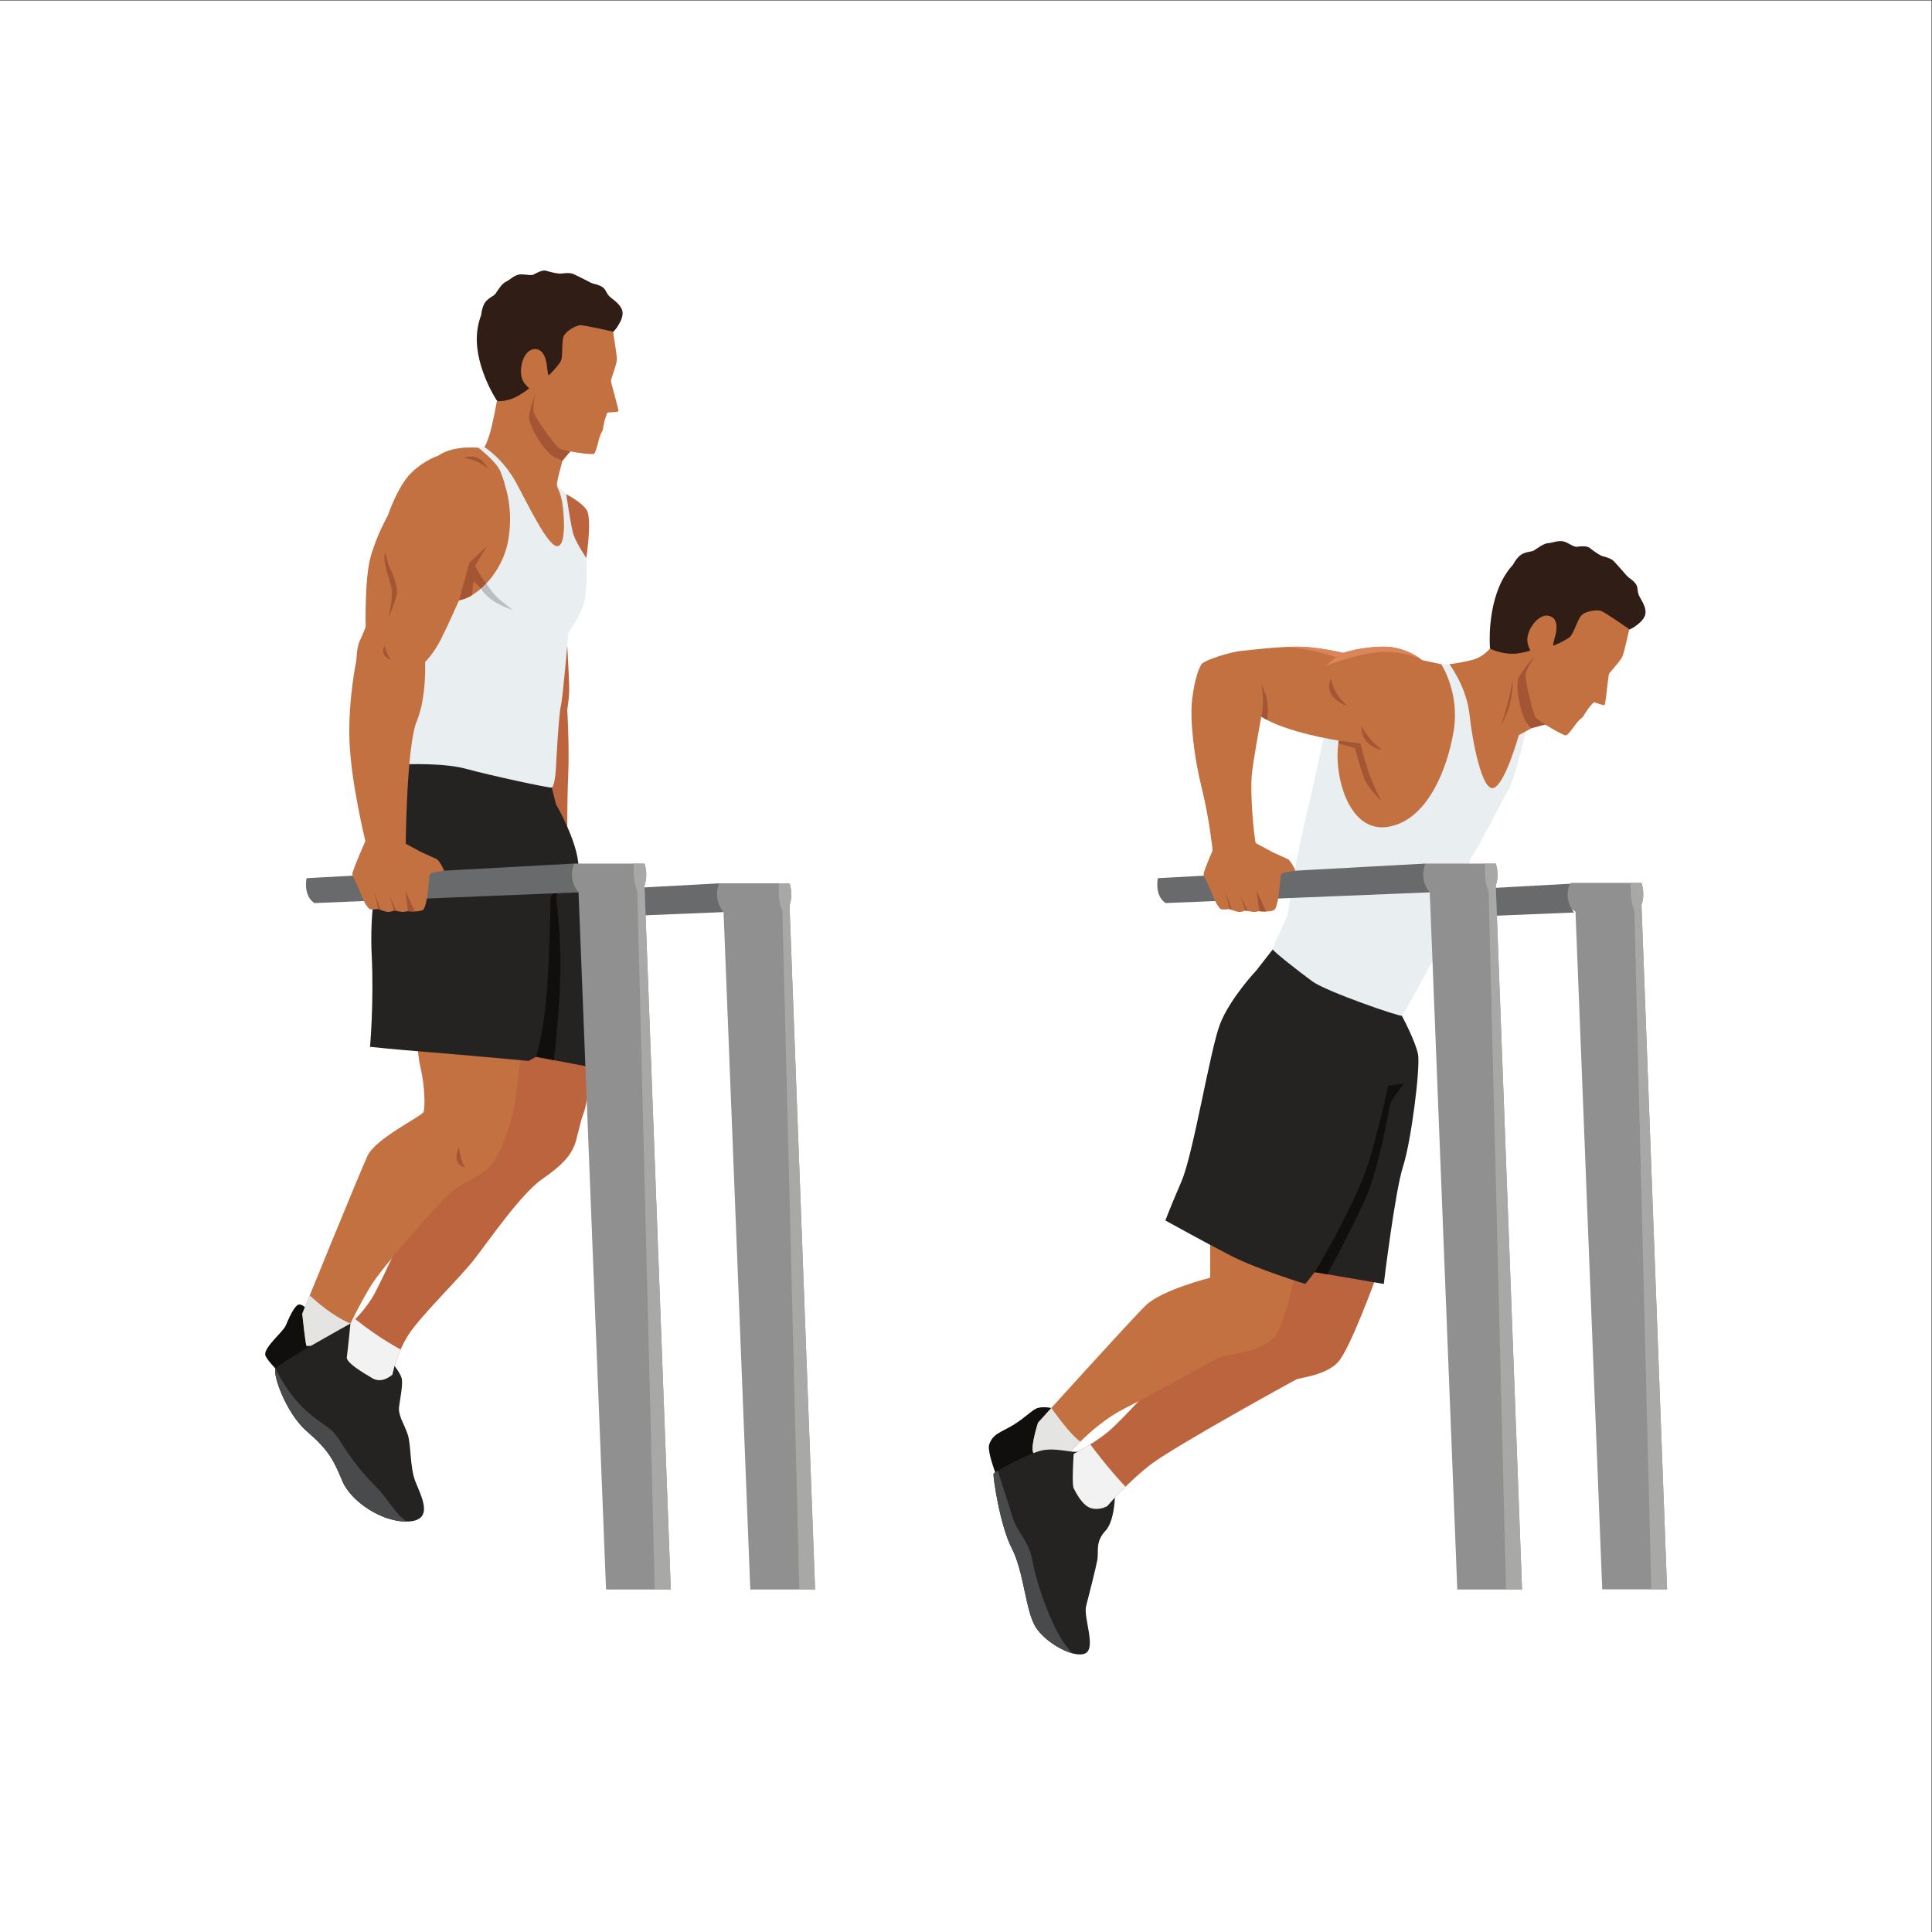 <?xml version="1.0" encoding="UTF-8" standalone="no"?>
<svg
   xmlns:dc="http://purl.org/dc/elements/1.1/"
   xmlns:cc="http://creativecommons.org/ns#"
   xmlns:rdf="http://www.w3.org/1999/02/22-rdf-syntax-ns#"
   xmlns:svg="http://www.w3.org/2000/svg"
   xmlns="http://www.w3.org/2000/svg"
   viewBox="0 0 2666.667 2666.667"
   height="2666.667"
   width="2666.667"
   xml:space="preserve"
   id="svg2"
   version="1.1"><rect x="0" y="0" width="2666.667" height="2666.667" fill="#333333" stroke="none"/><defs
     id="defs6" /><g
     transform="matrix(1.333,0,0,-1.333,0,2666.667)"
     id="g10"><g
       transform="scale(0.1)"
       id="g12"><g
         transform="scale(1.227)"
         id="g14"><path
           id="path16"
           style="fill:#ffffff;fill-opacity:1;fill-rule:nonzero;stroke:none"
           d="M 16300,0 H 0 V 16300 H 16300 V 0" /></g><path
         id="path18"
         style="fill:#100f0d;fill-opacity:1;fill-rule:nonzero;stroke:none"
         d="m 3200.16,6422.6 c 0,0 -51.55,75.1 -100.95,75.1 -49.41,0 -114.92,-157.8 -140.69,-219 -25.78,-61.3 -219.09,-219.1 -212.65,-299.7 6.45,-80.5 419.92,-443.5 419.92,-443.5 0,0 305.01,240.5 313.6,309.3 8.59,68.7 -279.23,577.8 -279.23,577.8" /><path
         id="path20"
         style="fill:#8f908f;fill-opacity:1;fill-rule:nonzero;stroke:none"
         d="m 7492.2,10560.6 276.81,-7014.1 h 670.85 l -264.62,7083.4 c 41.88,119.2 0,228.7 0,228.7 h -728.15 c 0,0 -161.09,-106.3 -164.31,-135.3 -3.23,-29 209.42,-162.7 209.42,-162.7" /><path
         id="path22"
         style="fill:#686a6c;fill-opacity:1;fill-rule:nonzero;stroke:none"
         d="m 6528.37,10808.4 v -287 l 963.83,39.2 c 0,0 -115.99,120.8 -45.11,298 l -918.72,-50.2" /><path
         id="path24"
         style="fill:#a8a8a6;fill-opacity:1;fill-rule:nonzero;stroke:none"
         d="m 8101.13,10571.9 175.33,-7025.4 h 163.4 l -264.62,7083.4 c 41.88,119.2 0,228.7 0,228.7 H 8064.6 c -2.06,-51.7 -2.75,-119.8 4.32,-167.5 12.88,-87 32.21,-119.2 32.21,-119.2" /><path
         id="path26"
         style="fill:#bb643e;fill-opacity:1;fill-rule:nonzero;stroke:none"
         d="m 6117.04,8993.6 c 0,-38.6 -25.78,-386.6 -73.03,-511.2 -47.26,-124.5 -64.44,-270.6 -103.1,-354.4 -38.66,-83.7 -103.1,-178.3 -322.19,-328.6 -219.09,-150.4 -541.28,-618.6 -700.22,-824.8 -158.95,-206.2 -567.05,-597.1 -691.63,-794.7 -124.58,-197.7 -163.25,-408.1 -163.25,-408.1 0,0 -103.1,-98.9 -206.2,-38.7 -103.1,60.1 -274.93,163.2 -266.34,219.1 8.59,55.8 37.69,348.1 37.69,348.1 0,0 159.92,133 263.02,334.9 103.1,201.9 305,644.4 305,644.4 0,0 524.1,1028.8 617.53,1228.6 93.44,199.8 492.95,695.9 550.95,721.7 57.99,25.8 384.58,-72.6 384.58,-72.6 l 367.19,-163.7" /><path
         id="path28"
         style="fill:#c37140;fill-opacity:1;fill-rule:nonzero;stroke:none"
         d="m 4329.97,9328.7 c 0,0 -24.71,-162.2 23.62,-373.7 48.33,-211.6 48.33,-417.8 32.22,-462.9 -16.11,-45.1 -496.17,-273.9 -579.94,-454.3 -83.77,-180.4 -676.59,-1636.7 -676.59,-1636.7 0,0 35.44,-331.9 45.1,-331.9 9.67,0 344.74,0 344.74,0 0,0 209.43,464 357.63,676.6 148.21,212.7 699.15,844.2 818.36,934.4 119.21,90.2 309.3,157.9 402.74,277.1 93.43,119.2 180.42,393 212.64,515.5 32.22,122.4 86.99,650.8 86.99,650.8 l -1067.51,205.1" /><path
         id="path30"
         style="fill:#bb643e;fill-opacity:1;fill-rule:nonzero;stroke:none"
         d="m 5873.71,13320.3 c 0,0 16.72,-298.2 19.94,-417.4 3.23,-119.2 -19.94,-244.9 -19.94,-244.9 0,0 22.86,-389.8 10.12,-676.6 -12.73,-286.7 -10.12,-637.9 -10.12,-637.9 0,0 -173.37,-141.8 -392.46,277.1 -219.09,418.8 -418.84,960.1 -231.97,1385.4 186.87,425.3 335.07,547.7 386.62,547.7 51.55,0 237.81,-233.4 237.81,-233.4" /><path
         id="path32"
         style="fill:#252322;fill-opacity:1;fill-rule:nonzero;stroke:none"
         d="m 5713.23,11850.4 42.96,-171.9 c 0,0 234.12,-401.1 234.12,-657.2 0,-256.2 126.73,-2066.3 126.73,-2066.3 l -567.05,107.4 -77.33,-43 c 0,0 -640.08,60.2 -1022.41,90.2 -382.33,30.1 -618.6,55.9 -618.6,55.9 0,0 40.81,462.8 17.18,945.1 -23.63,482.2 59.7,820.5 59.7,820.5 0,0 126.1,773.2 121.26,850.5 -4.83,77.4 -81.83,352.3 94.14,399.6 175.97,47.2 429.42,51.5 738.72,34.3 309.3,-17.2 850.58,-365.1 850.58,-365.1" /><path
         id="path34"
         style="fill:#bb643e;fill-opacity:1;fill-rule:nonzero;stroke:none"
         d="m 5772.83,14769.9 c 4.84,11.3 88.61,117.6 88.61,117.6 0,0 153.25,-74.1 212.75,-162.7 59.5,-88.6 -3.33,-497.7 -3.33,-497.7 0,0 -169.15,14.5 -214.26,99.8 -45.1,85.4 -83.77,443 -83.77,443" /><path
         id="path36"
         style="fill:#e9eef1;fill-opacity:1;fill-rule:nonzero;stroke:none"
         d="m 5193.43,15383.7 c -17.18,-4.3 -176.8,-8.6 -176.8,-8.6 l -317.22,-32.2 -210.5,-949.4 -219.09,-915 -68.73,-1387.6 c 0,0 395.22,17.2 627.19,-47.2 231.98,-64.4 863.47,-201.9 884.95,-193.3 21.48,8.6 38.66,107.4 42.96,197.6 4.29,90.2 30.07,562.7 51.55,648.7 21.48,85.9 77.32,756 77.32,756 0,0 124.58,168.6 163.25,313.6 38.66,145 22.55,460.8 22.55,460.8 0,0 -96.66,144.9 -128.88,231.9 -32.22,87 -74.1,418.9 -80.54,428.5 -6.45,9.7 -177.21,183.7 -177.21,183.7 l -490.8,312.5" /><path
         id="path38"
         style="fill:#c37140;fill-opacity:1;fill-rule:nonzero;stroke:none"
         d="m 4953.08,15369.1 c 0,0 186.65,-142.8 228.54,-245.9 41.88,-103.1 48.33,-148.3 48.33,-148.3 0,0 90.21,-244.8 32.21,-567 -57.99,-322.2 -309.3,-583.2 -509.05,-618.6 0,0 -103.1,-235.2 -183.65,-396.3 -80.55,-161.1 -167.54,-241.6 -167.54,-241.6 0,0 17.26,-364.5 -86.99,-615.4 -104.25,-250.9 -113.84,-1266.2 -113.84,-1266.2 l -417.77,25.8 c 0,0 -148.21,602.5 -164.32,1034.2 -16.11,431.7 70.88,834.5 70.88,834.5 0,0 3.23,141.7 35.45,206.1 32.21,64.5 61.21,145 61.21,145 0,0 -12.89,496.2 51.55,725 64.44,228.7 177.2,425.3 177.2,425.3 0,0 99.88,299.6 238.42,438.1 138.55,138.6 286.75,183.7 286.75,183.7 0,0 117.11,101.7 412.62,81.6" /><path
         id="path40"
         style="fill:#a45634;fill-opacity:1;fill-rule:nonzero;stroke:none"
         d="m 5045.22,14349.8 -184.72,-168.9 -107.39,-392 c 0,0 75.64,13 134.56,53.1 0,0 26.53,276.6 28.68,293.8 2.15,17.1 128.87,214 128.87,214" /><path
         id="path42"
         style="fill:#a45634;fill-opacity:1;fill-rule:nonzero;stroke:none"
         d="m 4899.16,14180.9 c 0,0 92.34,-174.1 136.38,-218.1 l -53.47,-51.6 -112.98,108.6 30.07,161.1" /><path
         id="path44"
         style="fill:#bbbfc2;fill-opacity:1;fill-rule:nonzero;stroke:none"
         d="m 5035.54,13962.8 c 0,0 74.12,-117 147.15,-173.9 73.03,-56.9 128.88,-102 128.88,-102 0,0 -143.91,47.2 -231.98,115.9 -88.06,68.8 -97.52,108.4 -97.52,108.4 l 53.47,51.6" /><path
         id="path46"
         style="fill:#a45634;fill-opacity:1;fill-rule:nonzero;stroke:none"
         d="m 3989.52,14288.3 c 0,0 24.7,-131 54.77,-180.5 30.07,-49.4 79.48,-195.4 64.44,-259.9 -15.04,-64.4 -83.77,-245.2 -83.77,-231 0,14.1 51.11,213.9 25.56,314.8 -25.56,101 -92.14,253.5 -61,356.6" /><path
         id="path48"
         style="fill:#a45634;fill-opacity:1;fill-rule:nonzero;stroke:none"
         d="m 3981.39,13320.3 c 0,0 25.34,-95.2 65.06,-146.8 0,0 -118.3,35.9 -65.06,146.8" /><path
         id="path50"
         style="fill:#a45634;fill-opacity:1;fill-rule:nonzero;stroke:none"
         d="m 4794.99,15261.3 c 0,0 126.73,0 250.23,-103.1 0,0 -63.36,174 -250.23,103.1" /><path
         id="path52"
         style="fill:#100f0d;fill-opacity:1;fill-rule:nonzero;stroke:none"
         d="m 5803.44,10858.6 -103.1,-142.3 c 0,0 0,-343.7 -30.07,-867.8 -30.07,-524.1 -120.28,-786.1 -120.28,-786.1 l 186.18,-35.3 c 0,0 71.57,632.4 67.27,1010.4 -4.29,378.1 -45.1,674.5 -45.1,674.5 l 45.1,146.6" /><path
         id="path54"
         style="fill:#a45634;fill-opacity:1;fill-rule:nonzero;stroke:none"
         d="m 4753.11,8128 c 0,0 12.88,-141.7 61.21,-209.4 0,0 -148.2,22.6 -61.21,209.4" /><path
         id="path56"
         style="fill:#e4e4e3;fill-opacity:1;fill-rule:nonzero;stroke:none"
         d="m 3206.75,6591.1 c -47.43,-116.2 -77.47,-190 -77.47,-190 0,0 35.44,-331.9 45.1,-331.9 9.67,0 344.74,0 344.74,0 0,0 45.77,101.4 109.65,231.1 -193.91,82.6 -355.16,231.1 -422.02,290.8" /><path
         id="path58"
         style="fill:#8f908f;fill-opacity:1;fill-rule:nonzero;stroke:none"
         d="m 5990.31,10765.1 284.88,-7218.6 h 670.43 l -272.27,7287.9 c 41.89,119.2 0,228.8 0,228.8 H 5945.2 c 0,0 -161.09,-106.4 -164.31,-135.4 -3.22,-28.9 209.42,-162.7 209.42,-162.7" /><path
         id="path60"
         style="fill:#a8a8a6;fill-opacity:1;fill-rule:nonzero;stroke:none"
         d="m 6599.25,10776.4 180.43,-7229.9 h 165.94 l -272.27,7287.9 c 41.89,119.2 0,228.8 0,228.8 h -110.64 c -2.06,-51.8 -2.75,-119.8 4.32,-167.6 12.89,-87 32.22,-119.2 32.22,-119.2" /><path
         id="path62"
         style="fill:#c37140;fill-opacity:1;fill-rule:nonzero;stroke:none"
         d="m 5144.86,15849.5 c 0,0 -39.49,-216.6 -69.57,-321.9 -30.07,-105.2 -58.66,-152.5 -58.66,-152.5 0,0 191.84,-118.1 327.16,-367.3 135.31,-249.1 337.22,-678.7 433.88,-657.2 96.65,21.4 57.99,408.1 34.36,498.3 -23.62,90.2 -38.66,94.5 -45.1,128.9 -6.45,34.3 57.7,256.6 57.7,256.6 0,0 -130.73,690.6 -147.92,701.3 -17.18,10.8 -109.54,75.2 -169.68,77.4 -60.14,2.1 -77.33,34.3 -163.24,-12.9 -85.92,-47.3 -198.93,-150.7 -198.93,-150.7" /><path
         id="path64"
         style="fill:#a45634;fill-opacity:1;fill-rule:nonzero;stroke:none"
         d="m 5546.71,15945.4 c 0,0 -77.83,-222.1 -69.33,-273.6 18.5,-112.2 142.07,-303.2 228.26,-377.9 28.73,-24.8 118.99,-59.5 118.99,-59.5 l 141.98,168.3 -419.9,542.7" /><path
         id="path66"
         style="fill:#686a6c;fill-opacity:1;fill-rule:nonzero;stroke:none"
         d="m 3174.38,10911.7 c 0,0 -38.66,-177 80.55,-257.6 l 2735.38,111 c 0,0 -115.99,120.9 -45.11,298.1 l -2770.82,-151.5" /><path
         id="path68"
         style="fill:#c37140;fill-opacity:1;fill-rule:nonzero;stroke:none"
         d="m 3783.32,11295.6 c 0,0 -141.76,-320.6 -135.32,-344.8 6.44,-24.2 72.49,-156.2 98.27,-225.5 25.77,-69.3 62.82,-120.8 78.93,-132.1 16.11,-11.3 91.83,0 91.83,0 0,0 66.05,-29 98.26,-30.6 32.22,-1.6 66.05,14.5 66.05,14.5 0,0 77.33,-16.4 93.44,-14.6 16.11,1.7 49.94,8.1 49.94,8.1 0,0 95.04,-12.8 149.82,9.7 54.77,22.6 67.39,355.1 74.77,372.8 7.38,17.7 150.76,37 150.76,37 0,0 -49.94,107.3 -80.55,120.2 -30.61,12.9 -144.98,66.1 -159.48,72.5 -14.5,6.4 -251.31,136.9 -251.31,136.9 0,0 -125.65,24.2 -186.87,24.2 -61.22,0 -138.54,-48.3 -138.54,-48.3" /><path
         id="path70"
         style="fill:#a45634;fill-opacity:1;fill-rule:nonzero;stroke:none"
         d="m 3875.14,10765.1 41.89,-172.3 c 0,0 10.4,-4.6 24.88,-10.2 l -66.77,182.5" /><path
         id="path72"
         style="fill:#a45634;fill-opacity:1;fill-rule:nonzero;stroke:none"
         d="m 4195.72,10786.1 29,-215.9 c 0,0 32.97,-4.4 71.24,-3.5 l -100.24,219.4" /><path
         id="path74"
         style="fill:#a45634;fill-opacity:1;fill-rule:nonzero;stroke:none"
         d="m 4029.79,10736.1 51.55,-159.4 c 0,0 9.97,-2.1 23.41,-4.8 l -74.96,164.2" /><path
         id="path76"
         style="fill:#252322;fill-opacity:1;fill-rule:nonzero;stroke:none"
         d="m 3628.77,6300.3 c 0,0 -744.88,-410 -775.76,-467.1 -30.89,-57.2 106.58,-461 325.67,-650 219.09,-189 274.93,-292.1 365.15,-511.2 90.21,-219.1 425.28,-438.2 691.63,-421 266.34,17.2 120.28,270.7 64.44,416.7 -55.85,146.1 -42.96,373.8 -77.33,481.2 -34.37,107.3 -103.1,197.6 -90.21,292.1 12.88,94.5 42.96,236.2 25.77,296.4 -17.18,60.1 -111.69,180.4 -158.94,227.7 -47.26,47.2 -370.42,335.2 -370.42,335.2" /><path
         id="path78"
         style="fill:#f2f2f2;fill-opacity:1;fill-rule:nonzero;stroke:none"
         d="m 3678.52,6346.7 c -30.02,-29.9 -49.75,-46.4 -49.75,-46.4 0,0 -29.1,-292.3 -37.69,-348.1 -8.59,-55.9 163.24,-159 266.34,-219.1 103.1,-60.2 206.2,38.7 206.2,38.7 0,0 21.59,117.4 84.41,259.2 -205.74,113.6 -373.58,238.7 -469.51,315.7" /><path
         id="path80"
         style="fill:#494a4b;fill-opacity:1;fill-rule:nonzero;stroke:none"
         d="m 3900.38,4603.3 c -163.24,163.2 -270.64,305 -373.74,472.5 -103.1,167.6 -158.94,146.1 -356.55,322.2 -197.61,176.1 -317.08,435.2 -317.08,435.2 -30.89,-57.2 106.58,-461 325.67,-650 219.09,-189 274.93,-292.1 365.14,-511.2 87.4,-212.2 404.55,-424.4 666.42,-421.9 -127.35,88.9 -191.76,235.1 -309.86,353.2" /><g
         transform="scale(1.056)"
         id="g82"><path
           id="path84"
           style="fill:#2f1d16;fill-opacity:1;fill-rule:nonzero;stroke:none"
           d="m 6103.51,15888.6 c -10.98,61.3 -71.36,102.5 -116.79,139.7 -45.43,37.2 -39.44,73.8 -80.62,101.6 -41.18,27.8 -80.53,25.2 -118.83,45.4 -38.3,20.2 -127.69,64.6 -163.07,81.1 -35.38,16.5 -93.05,8.9 -121.89,5.1 -28.85,-3.8 -111.72,16.4 -145.96,27.5 -34.24,11 -90.82,-18 -121.46,-35.6 -30.63,-17.5 -94.82,7.2 -145.48,-1.2 -50.68,-8.4 -93.32,-54.9 -130.77,-71.9 -37.46,-17 -79,-85 -98.2,-113 -19.19,-28 -38.26,-24 -87.9,-69.8 -39.73,-36.6 -51.38,-113.8 -54.46,-143.3 -14.55,-36.8 -26.64,-80 -34.87,-130.8 -54.59,-336.1 184.38,-702.6 190.56,-709 6.2,-6.5 106.2,-14.4 225.09,59.3 178.85,110.9 133.94,138.4 133.94,138.4 0,0 311.16,-87.4 322.21,-72 5.14,7.1 89.28,114.2 177.77,226.6 103.86,128.8 214.65,266 214.65,266 l 59.27,47.1 c 2.5,5.9 6.39,11.5 11.83,16.8 18.63,18.4 31.94,36.6 41.23,54.3 0.02,0.1 54.72,76.3 43.75,137.7" /></g><g
         transform="scale(1.021)"
         id="g86"><path
           id="path88"
           style="fill:#c37140;fill-opacity:1;fill-rule:nonzero;stroke:none"
           d="m 6217.26,16229.9 c 0,0 38.08,-227 38.82,-278.1 0.72,-51 -57.92,-193.8 -59.86,-218 -1.94,-24.1 82.18,-295.7 75.44,-310 -6.73,-14.3 -107.29,-9 -112.51,-16.6 -5.23,-7.6 -33.91,-95.8 -33.42,-105.2 0.49,-9.3 -6.23,-27.5 -6.23,-27.5 0,0 -0.96,-39.3 -12.74,-56.3 -11.79,-17.1 -21.65,-49.1 -26.99,-61 -5.33,-12 -33.71,-149 -54.92,-165.2 -21.23,-16.3 -307.4,29.2 -349.81,51.1 -42.41,21.9 -250.79,318.1 -263.2,371.8 -12.41,53.7 17.48,201.3 17.48,201.3 0,0 -115.24,48.9 -140.07,156.2 -24.82,107.4 27.42,276.2 131.92,280.7 104.5,4.4 121.77,-136.3 125.53,-174 3.75,-37.7 11.91,-86.9 16.16,-91.4 4.25,-4.5 87.73,85.4 120.22,135.9 32.49,50.6 6.18,205.6 34.79,262.3 28.61,56.7 121.78,104 161.51,109.1 39.73,5 337.88,-65.1 337.88,-65.1" /></g><path
         id="path90"
         style="fill:#bb643e;fill-opacity:1;fill-rule:nonzero;stroke:none"
         d="m 14244.8,6768.4 c 0,0 -262.1,-721.7 -386.6,-863.5 -124.6,-141.7 -395.3,-163.2 -438.2,-184.7 -43,-21.5 -1250.1,-687.3 -1495,-872.1 -244.8,-184.7 -459.6,-438.1 -459.6,-438.1 0,0 -77.4,-47.3 -167.6,-21.5 -90.2,25.8 -158.9,163.2 -180.4,206.2 -21.5,42.9 0,356.5 0,356.5 0,0 219.1,111.7 360.9,232 141.7,120.3 489.7,506.9 489.7,506.9 0,0 1149.1,1329.6 1200.7,1400.5 51.5,70.9 375.2,27 476.8,0 101.7,-27 599.3,-322.2 599.3,-322.2" /><path
         id="path92"
         style="fill:#100f0d;fill-opacity:1;fill-rule:nonzero;stroke:none"
         d="m 10917.5,5247.7 c -17,25.7 -31.5,178.4 -31.5,178.4 0,0 -82.2,17.3 -140.2,0 -58,-17.3 -128.9,-101.1 -257.7,-178.4 -128.9,-77.4 -206.2,-87.7 -244.9,-198.5 -38.7,-110.8 203.6,-633.6 203.6,-633.6 0,0 507.4,-48.6 589,65.2 81.6,113.9 150.3,120.4 116,295.4 -34.4,175 -234.3,471.5 -234.3,471.5" /><path
         id="path94"
         style="fill:#c37140;fill-opacity:1;fill-rule:nonzero;stroke:none"
         d="m 12530.7,7277.4 v -502.6 c 0,0 -502.6,-126.7 -665.8,-285.6 -163.3,-159 -1116.9,-1215.8 -1116.9,-1215.8 0,0 -77.4,-240.5 -51.6,-305 25.8,-64.4 279.2,-120.3 279.2,-120.3 0,0 305,391 674.5,575.7 369.4,184.7 889.2,489.7 975.1,524.1 86,34.3 459.7,64.4 575.7,219.1 116,154.6 240.6,777.5 240.6,777.5 l -910.8,332.9" /><path
         id="path96"
         style="fill:#e4e4e3;fill-opacity:1;fill-rule:nonzero;stroke:none"
         d="m 10886,5426.1 c -84.2,-93 -138,-152.7 -138,-152.7 0,0 -77.4,-240.5 -51.6,-305 25.8,-64.4 279.2,-120.3 279.2,-120.3 0,0 81.3,104 210.5,230 -82.5,55.9 -209.7,221.6 -300.1,348" /><path
         id="path98"
         style="fill:#252322;fill-opacity:1;fill-rule:nonzero;stroke:none"
         d="m 11315,4805.2 c 0,0 -97.9,199.3 -147.8,172.7 -49.8,-26.7 -247.4,48.7 -402.1,2.5 -154.6,-46.3 -468.2,-213.9 -476.8,-235.4 -8.6,-21.4 64.4,-532.6 189,-773.2 124.6,-240.6 141.8,-644.4 244.9,-811.9 103.1,-167.6 399.5,-330.8 515.5,-275 116,55.9 -21.5,373.8 8.6,489.8 30.1,116 98.8,386.6 116,476.8 17.2,90.2 -25.8,184.7 85.9,305 111.7,120.3 98.8,464 98.8,464 l -232,184.7" /><path
         id="path100"
         style="fill:#252322;fill-opacity:1;fill-rule:nonzero;stroke:none"
         d="m 13179.4,10175 -169.3,-216.9 c 0,0 -273.2,-290 -376.3,-554.2 -103.1,-264.2 -277,-1346.8 -399.5,-1630.3 -122.4,-283.5 -167.5,-405.9 -167.5,-405.9 0,0 405.9,-225.6 683,-367.3 277.1,-141.8 766.8,-290 766.8,-290 l 96.7,122.4 715.3,-122.4 c 0,0 115.9,960.1 199.7,1217.9 83.8,257.7 180.4,1024.5 154.7,1159.8 -25.8,135.4 -167.6,399.6 -167.6,399.6 0,0 -405.9,476.8 -683,592.8 -277.1,116 -653,94.5 -653,94.5" /><path
         id="path102"
         style="fill:#e9eef1;fill-opacity:1;fill-rule:nonzero;stroke:none"
         d="m 15240.3,12983.4 c -9.6,6.5 -231.9,143.5 -231.9,143.5 h -183.7 l -1112.6,-733.3 c 0,0 -98.8,-470.2 -201.9,-899.8 -103.1,-429.6 -176.1,-961 -180.4,-972.4 -4.3,-11.3 -154.7,-324.9 -150.4,-346.4 4.3,-21.5 262.1,-223.4 408.1,-330.8 146.1,-107.4 910.7,-369.4 927.9,-356.5 17.2,12.8 438.2,773.2 459.7,850.5 21.5,77.4 238.4,773.3 265.2,794.8 26.9,21.4 353.4,657.4 387.7,711 34.4,53.6 165.4,513.1 182.6,672.2 17.2,159 -570.3,467.2 -570.3,467.2" /><g
         transform="scale(1.059)"
         id="g104"><path
           id="path106"
           style="fill:#8f908f;fill-opacity:1;fill-rule:nonzero;stroke:none"
           d="m 15404.7,9976.5 261.5,-6626.15 h 633.8 l -250,6691.55 c 39.5,112.7 0,216.1 0,216.1 h -687.9 c 0,0 -152.2,-100.4 -155.2,-127.8 -3,-27.4 197.8,-153.7 197.8,-153.7" /></g><g
         transform="scale(1.059)"
         id="g108"><path
           id="path110"
           style="fill:#a8a8a6;fill-opacity:1;fill-rule:nonzero;stroke:none"
           d="m 15980,9987.15 165.6,-6636.8 h 154.4 l -250,6691.55 c 39.5,112.7 0,216.1 0,216.1 h -104.5 c -1.9,-48.8 -2.6,-113.1 4,-158.2 12.2,-82.2 30.5,-112.65 30.5,-112.65" /></g><g
         transform="scale(1)"
         id="g112"><path
           id="path114"
           style="fill:#686a6c;fill-opacity:1;fill-rule:nonzero;stroke:none"
           d="m 15336.6,10804 v -286.8 l 963.4,39.1 c 0,0 -116,120.8 -45.1,297.9 l -918.3,-50.2" /></g><path
         id="path116"
         style="fill:#c37140;fill-opacity:1;fill-rule:nonzero;stroke:none"
         d="m 15424,13286.3 c 0,0 -64.4,-83.8 -174,-112.8 -109.5,-29 -241.6,-46.6 -241.6,-46.6 0,0 177.2,-233.7 207.8,-520.5 30.6,-286.7 130.5,-799 249.7,-760.3 119.2,38.6 261,547.5 261,547.5 l 132.2,71.5 c 0,0 413.4,884.5 224.3,944.7 -189,60.1 -404.9,40.8 -424.2,21.5 -19.3,-19.4 -235.2,-145 -235.2,-145" /><path
         id="path118"
         style="fill:#c37140;fill-opacity:1;fill-rule:nonzero;stroke:none"
         d="m 14923.5,13126.9 c 0,0 193.3,-292.8 128.9,-688 -64.4,-395.2 -274.9,-936.5 -687.3,-996.6 -412.4,-60.2 -562.8,562.7 -502.6,893.5 0,0 -556.2,85.9 -802.2,249.2 0,0 -87.1,-464 -100,-618.6 -12.9,-154.7 13.7,-588.6 49.8,-730.3 36.1,-141.8 -71.3,-189 -195.8,-141.8 -124.6,47.3 -258.1,105.1 -258.1,105.1 0,0 -35.1,336.5 -112.5,644.6 -77.3,308.2 -125.6,701.2 -99.8,917.1 25.7,215.9 70.9,325.6 96.6,365.8 25.8,40.2 290,127.1 425.3,140 135.3,12.9 360.9,41.9 570.3,41.9 209.4,0 470.4,-64.4 470.4,-64.4 0,0 186.9,64.4 422.1,64.4 235.1,0 396.2,-138.5 396.2,-138.5 l 198.7,-43.4" /><path
         id="path120"
         style="fill:#a45634;fill-opacity:1;fill-rule:nonzero;stroke:none"
         d="m 13780.8,12983.4 c 0,0 16.1,-161.1 174,-286.7 0,0 -257.7,64.4 -174,286.7" /><path
         id="path122"
         style="fill:#a45634;fill-opacity:1;fill-rule:nonzero;stroke:none"
         d="m 13060.3,12585 c 0,0 39.8,160 0,330.8 0,0 96.1,-139.8 60.4,-366.3 l -60.4,35.5" /><path
         id="path124"
         style="fill:#a45634;fill-opacity:1;fill-rule:nonzero;stroke:none"
         d="m 13862.5,12335.8 224.4,-29 c 0,0 51.6,-222.3 119.2,-386.6 67.7,-164.3 103.1,-212.7 103.1,-212.7 0,0 -141.7,130 -182.6,235.2 -40.8,105.3 -96.6,315.8 -96.6,315.8 l -172,49.1 4.5,28.2" /><path
         id="path126"
         style="fill:#a45634;fill-opacity:1;fill-rule:nonzero;stroke:none"
         d="m 14096.6,12487.2 c 0,0 67.6,-141.7 212.6,-244.8 0,0 -215.8,22.5 -212.6,244.8" /><path
         id="path128"
         style="fill:#dc855a;fill-opacity:1;fill-rule:nonzero;stroke:none"
         d="m 13834.5,13199.3 -109.5,-90.2 c 0,0 380.2,150.3 627.2,146 247,-4.3 372.6,-84.8 372.6,-84.8 0,0 -161.1,138.5 -396.2,138.5 -235.2,0 -422.1,-64.4 -422.1,-64.4 0,0 -261,64.4 -470.4,64.4 -44.7,0 -90.2,-1.4 -135.3,-3.6 313.9,-19.1 533.7,-105.9 533.7,-105.9" /><path
         id="path130"
         style="fill:#100f0d;fill-opacity:1;fill-rule:nonzero;stroke:none"
         d="m 14373.7,8761.7 163.2,25.7 c 0,0 -120.3,-158.9 -137.5,-201.9 -17.2,-42.9 -111.7,-665.8 -270.6,-1013.8 -159,-348 -384.7,-761.3 -384.7,-761.3 l -130.8,22.4 c 0,0 451.1,738.9 584.2,1220 133.2,481.2 176.2,708.9 176.2,708.9" /><path
         id="path132"
         style="fill:#f2f2f2;fill-opacity:1;fill-rule:nonzero;stroke:none"
         d="m 11289.3,5049.2 c -93.4,-57.9 -171.9,-98 -171.9,-98 0,0 -21.5,-313.6 0,-356.5 21.5,-43 90.2,-180.4 180.4,-206.2 90.2,-25.8 167.6,21.5 167.6,21.5 0,0 75.7,89.3 188.5,200.6 -155.4,164.1 -309.3,364.8 -364.6,438.6" /><path
         id="path134"
         style="fill:#494a4b;fill-opacity:1;fill-rule:nonzero;stroke:none"
         d="m 10691.2,3838.6 c -39.7,223.4 -158,287.8 -213.9,476.9 -35.4,119.8 -102.1,325.8 -146.2,460.7 -25.1,-15.3 -41,-26.6 -42.8,-31.2 -8.6,-21.4 64.4,-532.6 189,-773.2 124.6,-240.6 141.8,-644.4 244.9,-811.9 74.4,-121 249.6,-239.7 385,-275.3 -210,198.3 -380.8,755.1 -416,954" /><path
         id="path136"
         style="fill:#8f908f;fill-opacity:1;fill-rule:nonzero;stroke:none"
         d="m 14804.7,10765.1 284.9,-7218.6 h 670.4 l -272.2,7287.9 c 41.9,119.2 0,228.8 0,228.8 h -728.2 c 0,0 -161.1,-106.4 -164.3,-135.4 -3.2,-28.9 209.4,-162.7 209.4,-162.7" /><path
         id="path138"
         style="fill:#a8a8a6;fill-opacity:1;fill-rule:nonzero;stroke:none"
         d="m 15413.7,10776.4 180.4,-7229.9 h 165.9 l -272.2,7287.9 c 41.9,119.2 0,228.8 0,228.8 h -110.7 c -2,-51.8 -2.7,-119.8 4.3,-167.6 12.9,-87 32.3,-119.2 32.3,-119.2" /><path
         id="path140"
         style="fill:#686a6c;fill-opacity:1;fill-rule:nonzero;stroke:none"
         d="m 11988.8,10911.7 c 0,0 -38.7,-177 80.6,-257.6 l 2735.3,111 c 0,0 -116,120.9 -45.1,298.1 l -2770.8,-151.5" /><path
         id="path142"
         style="fill:#c37140;fill-opacity:1;fill-rule:nonzero;stroke:none"
         d="m 12597.7,11295.1 c 0,0 -141.7,-320.5 -135.3,-344.7 6.5,-24.2 72.5,-156.3 98.3,-225.5 25.8,-69.3 62.8,-120.9 78.9,-132.1 16.1,-11.3 91.8,0 91.8,0 0,0 66.1,-29 98.3,-30.6 32.2,-1.6 66.1,14.5 66.1,14.5 0,0 77.3,-16.4 93.4,-14.7 16.1,1.8 49.9,8.2 49.9,8.2 0,0 95.1,-12.9 149.9,9.7 54.7,22.5 67.3,355.1 74.7,372.8 7.4,17.7 150.8,37 150.8,37 0,0 -50,107.3 -80.6,120.2 -30.6,12.9 -144.9,66 -159.4,72.5 -14.5,6.4 -251.4,136.9 -251.4,136.9 0,0 -125.6,24.2 -186.8,24.2 -61.2,0 -138.6,-48.4 -138.6,-48.4" /><path
         id="path144"
         style="fill:#a45634;fill-opacity:1;fill-rule:nonzero;stroke:none"
         d="m 12689.6,10765.1 41.8,-172.3 c 0,0 10.4,-4.6 24.9,-10.2 l -66.7,182.5" /><path
         id="path146"
         style="fill:#a45634;fill-opacity:1;fill-rule:nonzero;stroke:none"
         d="m 13010.1,10786.1 29,-215.9 c 0,0 33,-4.4 71.3,-3.5 l -100.3,219.4" /><path
         id="path148"
         style="fill:#a45634;fill-opacity:1;fill-rule:nonzero;stroke:none"
         d="m 12844.2,10736.1 51.6,-159.4 c 0,0 9.9,-2.1 23.4,-4.8 l -75,164.2" /><path
         id="path150"
         style="fill:#a45634;fill-opacity:1;fill-rule:nonzero;stroke:none"
         d="m 15878.4,13200.4 c 0,0 -150.8,-180.6 -161,-231.9 -22,-111.6 26.7,-333.7 81.2,-433.9 18.1,-33.4 60.5,-69.5 60.5,-69.5 l 267.3,70.5 -248,664.8" /><path
         id="path152"
         style="fill:#a45634;fill-opacity:1;fill-rule:nonzero;stroke:none"
         d="m 15664.6,12965.2 c 0,0 -55.9,-305.1 -126.8,-478 0,0 133.2,200.9 126.8,478" /><g
         transform="scale(1.046)"
         id="g154"><path
           id="path156"
           style="fill:#2f1d16;fill-opacity:1;fill-rule:nonzero;stroke:none"
           d="m 16287.1,13043.7 c 12.9,61.6 -28.1,122.9 -56.7,174.9 -28.5,51.9 -9.1,83.9 -37.2,125.5 -28.1,41.5 -65.9,54 -94.2,87.3 -28.3,33.3 -95.3,108.6 -122.2,137.4 -26.9,28.7 -83.8,43.4 -112.2,50.7 -28.4,7.3 -98.5,57.5 -126.4,80.7 -27.9,23.3 -91.9,17.4 -127.1,12.5 -35.3,-4.9 -86.1,42.4 -136.7,53.7 -50.7,11.2 -108.2,-16.3 -149.7,-18.1 -41.4,-1.8 -105.9,-49.9 -134.4,-68.8 -28.5,-19 -45,-8.1 -108.7,-32.3 -50.9,-19.3 -91,-87.3 -105,-113.7 -27.5,-29 -55.1,-64.9 -81.9,-109.3 -177.8,-294.3 -147.6,-709.7 -144.2,-718.1 3.3,-8.4 149.5,-71.3 288.7,-47 209.3,36.4 177.6,79.1 177.6,79.1 0,0 258.5,-199.1 274.6,-188.8 7.5,4.7 126.6,73.2 251.9,145.2 145.8,81.5 301.3,168.2 301.3,168.2 l 73.2,21.8 c 4.5,4.6 10.3,8.4 17.4,11.4 24.4,10.1 43.7,22.2 59.1,35.3 0,0 80,50.8 92.8,112.4" /></g><g
         transform="scale(1.035)"
         id="g158"><path
           id="path160"
           style="fill:#c37140;fill-opacity:1;fill-rule:nonzero;stroke:none"
           d="m 16300,13033.6 c 0,0 -48.7,-221.8 -66.9,-268.8 -18.1,-47 -124.4,-156.2 -135,-177.5 -10.6,-21.4 -33.7,-301 -45.1,-311.6 -11.4,-10.5 -101.5,31.3 -109.2,26.2 -7.5,-5 -66.3,-75.2 -69.2,-83.9 -3,-8.7 -15.9,-22.9 -15.9,-22.9 0,0 -15.3,-35.6 -32.4,-46.9 -17.1,-11.3 -37.9,-36.9 -47.1,-45.9 -9.3,-8.9 -85.8,-123.9 -111.1,-130.9 -25.4,-7.1 -270.6,139.9 -301.4,175.5 -30.8,35.7 -112.4,383.6 -104,437.3 8.4,53.7 90.1,177.8 90.1,177.8 0,0 -87.4,87.1 -70.7,194.6 16.8,107.4 126.9,242.7 224.1,208.3 97.3,-34.5 61.3,-169.6 50.9,-205.5 -10.5,-35.9 -21.1,-83.9 -18.9,-89.6 2.2,-5.7 111.7,45.9 160.1,80.2 48.4,34.2 81.3,185.9 128.4,227.2 47.1,41.3 149.8,50.4 188,40.4 38.3,-10.1 285.3,-184 285.3,-184" /></g></g></g></svg>